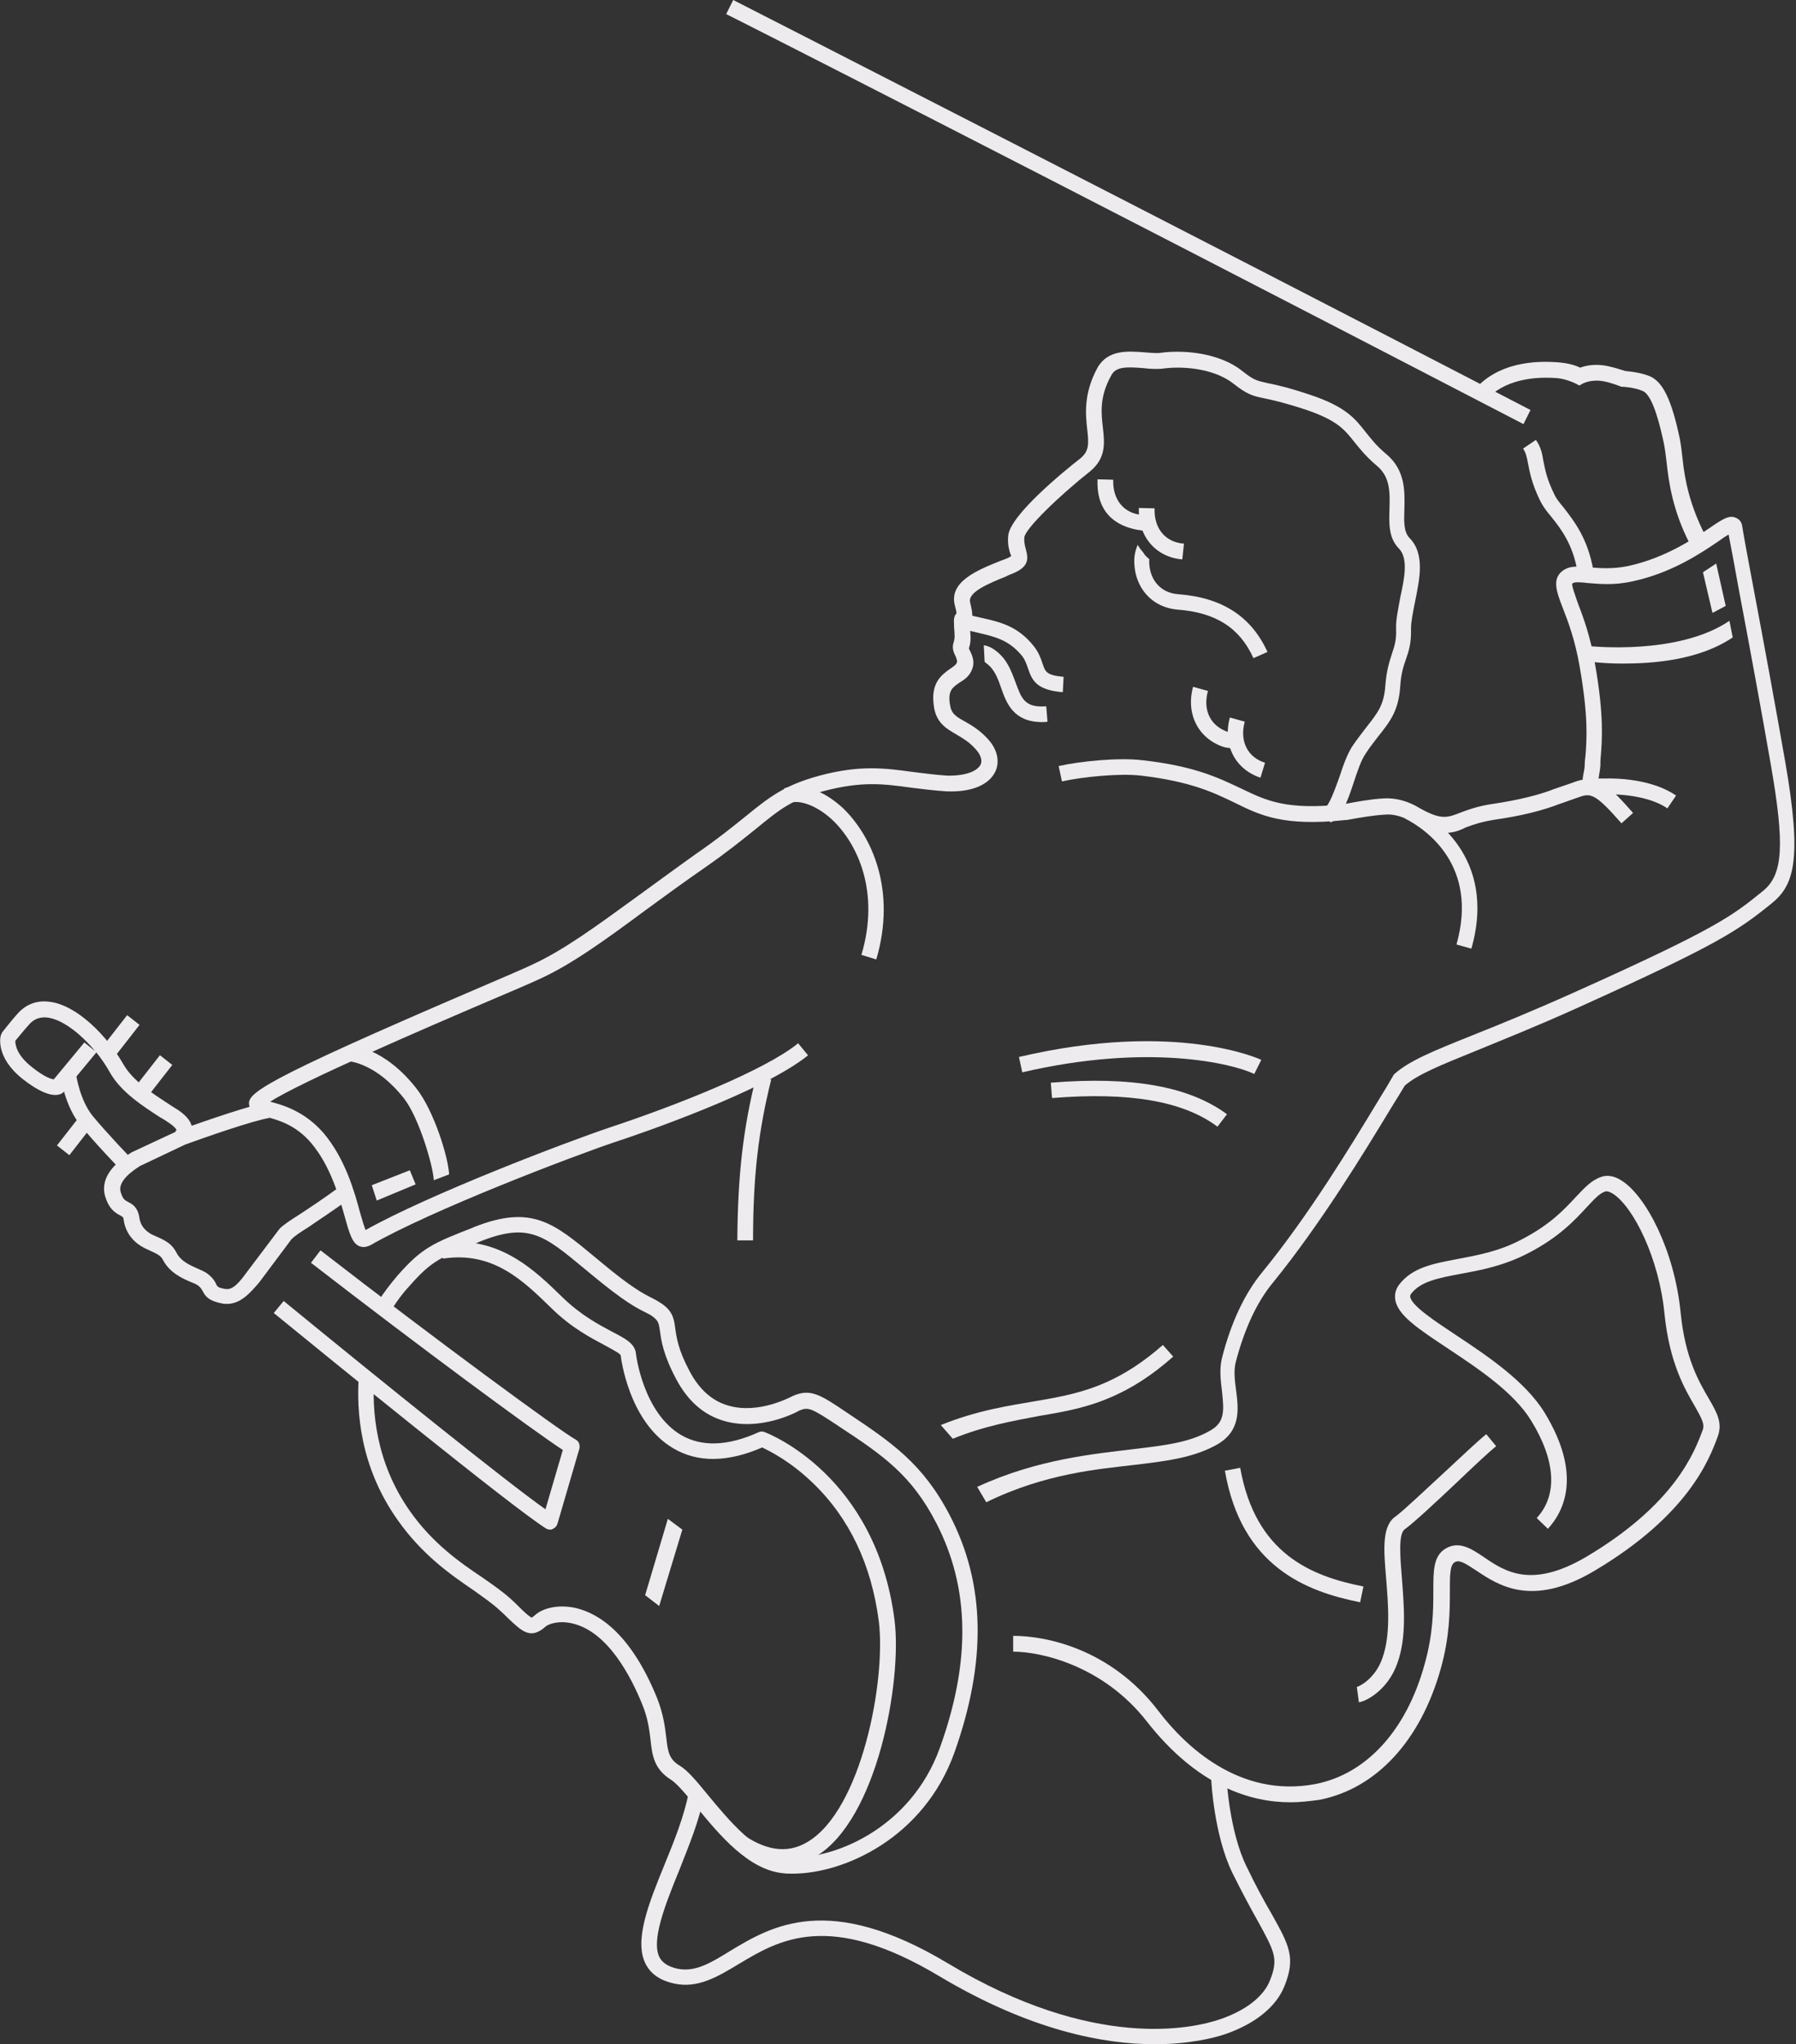 <svg width="167" height="190" viewBox="0 0 167 190" fill="none" xmlns="http://www.w3.org/2000/svg">
<rect x="0" y="0" width="167" height="190" fill="#333333" stroke="none"/>
<path d="M146.697 53.228C146.274 50.605 145.159 49.178 144.236 48.021C143.813 47.519 143.467 47.056 143.236 46.594C142.429 44.974 142.236 43.855 142.083 43.084C141.967 42.467 141.89 42.081 141.621 41.695L142.813 40.885C143.275 41.541 143.39 42.12 143.505 42.814C143.659 43.585 143.813 44.511 144.544 45.977C144.697 46.324 145.005 46.709 145.39 47.172C146.351 48.407 147.658 50.065 148.158 53.035L146.697 53.228ZM157.118 50.528C155.541 47.481 155.156 44.781 154.964 42.929C154.887 42.274 154.81 41.657 154.695 41.117C154.08 38.224 153.426 36.604 152.734 36.334C151.926 35.987 150.888 35.948 150.888 35.948H150.773L150.658 35.91C150.658 35.91 149.927 35.601 149.158 35.447C147.927 35.215 147.235 35.64 147.197 35.64L146.851 35.832C146.735 35.755 145.774 35.215 144.697 35.138C143.582 35.061 140.775 34.984 138.776 36.604L137.314 35.987C139.814 33.364 143.621 33.595 144.813 33.672C145.889 33.75 146.543 33.981 146.928 34.174C147.427 33.981 148.312 33.788 149.465 34.02C150.196 34.174 150.85 34.405 151.119 34.482C151.465 34.521 152.465 34.598 153.349 34.945C154.618 35.447 155.426 37.144 156.195 40.77C156.31 41.387 156.387 42.042 156.464 42.737C156.656 44.588 157.118 46.941 158.54 49.718L157.118 50.528Z" fill="#EDEBEE"/>
<path d="M141.66 39.419C94.44 14.927 68.023 1.543 67.523 1.311L68.177 0C68.792 0.309 109.359 21.021 142.313 38.108L141.66 39.419Z" fill="#EDEBEE"/>
<path d="M70.022 115.288H68.561C68.6 109.194 69.1 104.874 70.33 99.976L71.714 100.323C70.522 105.106 70.022 109.31 70.022 115.288Z" fill="#EDEBEE"/>
<path d="M33.8 115.906C33.685 115.906 33.531 115.867 33.415 115.828C32.762 115.558 32.493 114.671 32.07 113.128C31.531 111.239 30.762 108.423 28.955 106.263C27.494 104.527 25.84 104.103 24.725 103.794C23.956 103.601 23.341 103.409 23.187 102.791C22.918 101.673 23.687 100.747 44.759 91.722C46.912 90.796 48.643 90.063 49.527 89.639C52.373 88.327 55.334 86.168 59.102 83.429C60.755 82.233 62.639 80.845 64.639 79.418C66.716 77.99 68.138 76.833 69.292 75.908C71.561 74.056 72.945 72.976 76.213 72.089C79.982 71.086 82.25 71.395 84.827 71.742C85.826 71.858 86.826 72.012 88.057 72.089C89.979 72.128 90.902 71.588 91.171 71.086C91.364 70.701 91.21 70.16 90.71 69.621C90.133 68.965 89.518 68.618 88.941 68.271C88.018 67.731 87.019 67.191 86.826 65.571C86.519 63.411 87.634 62.678 88.326 62.176C88.672 61.945 88.903 61.791 88.98 61.559C89.018 61.444 88.98 61.328 88.864 61.019C88.71 60.711 88.48 60.248 88.672 59.708C88.787 59.322 88.787 59.129 88.71 58.204V58.049C88.672 57.586 88.71 57.239 88.941 57.008C88.941 56.892 88.903 56.699 88.787 56.275C88.21 54.077 90.864 52.996 92.979 52.148C93.171 52.071 93.402 51.994 93.594 51.916C93.863 51.801 93.978 51.724 94.017 51.685C94.017 51.608 93.978 51.531 93.94 51.454C93.825 51.106 93.671 50.528 93.748 49.795C93.901 47.905 98.9 43.817 100.438 42.621C101.284 41.927 101.246 41.271 101.092 39.882C100.938 38.494 100.746 36.565 102.053 34.174C103.015 32.477 104.899 32.631 106.399 32.747C107.014 32.785 107.552 32.862 107.975 32.785C109.667 32.554 113.166 32.631 115.512 34.483C116.589 35.331 116.819 35.37 117.819 35.601C118.588 35.755 119.703 35.987 121.78 36.681C125.164 37.8 126.009 38.918 127.009 40.191C127.509 40.808 128.009 41.464 128.893 42.197C130.701 43.701 130.624 45.707 130.585 47.327C130.547 48.445 130.508 49.448 131.085 50.027C132.508 51.492 132.008 53.806 131.585 55.889C131.393 56.854 131.201 57.779 131.201 58.435C131.239 59.746 131.008 60.479 130.739 61.251C130.508 61.906 130.278 62.562 130.201 63.796C130.047 66.034 129.278 67.036 128.201 68.386C127.855 68.849 127.432 69.351 127.009 70.006C126.548 70.662 126.202 71.742 125.856 72.783C125.279 74.519 124.741 76.023 123.702 76.448L123.164 75.098C123.587 74.905 124.125 73.362 124.51 72.32C124.894 71.163 125.279 70.006 125.856 69.196C126.317 68.541 126.74 68.001 127.125 67.499C128.124 66.226 128.701 65.493 128.817 63.681C128.932 62.254 129.201 61.482 129.432 60.749C129.662 60.055 129.855 59.515 129.816 58.474C129.778 57.625 130.009 56.622 130.201 55.542C130.585 53.768 130.97 51.916 130.085 50.991C129.086 49.988 129.163 48.599 129.201 47.249C129.24 45.745 129.278 44.318 128.009 43.277C127.009 42.428 126.432 41.695 125.933 41.078C125.01 39.921 124.356 39.072 121.395 38.07C119.396 37.414 118.319 37.182 117.588 37.028C116.435 36.797 115.935 36.642 114.666 35.64C112.666 34.097 109.59 34.058 108.206 34.251C107.629 34.328 106.937 34.29 106.283 34.212C104.745 34.097 103.745 34.058 103.322 34.907C102.207 36.913 102.4 38.417 102.553 39.767C102.707 41.155 102.861 42.544 101.4 43.778C98.477 46.092 95.324 49.139 95.247 49.949C95.209 50.451 95.324 50.798 95.401 51.106C95.67 52.071 95.555 52.727 94.171 53.305C93.978 53.382 93.748 53.459 93.555 53.575C91.94 54.231 89.941 55.041 90.21 56.005C90.441 56.969 90.518 57.471 90.172 57.895C90.172 57.934 90.172 57.972 90.172 58.011V58.165C90.249 59.129 90.325 59.554 90.095 60.248C90.095 60.325 90.172 60.441 90.21 60.518C90.364 60.865 90.671 61.444 90.402 62.176C90.172 62.832 89.672 63.179 89.21 63.449C88.557 63.912 88.134 64.182 88.326 65.455C88.441 66.303 88.826 66.573 89.749 67.075C90.364 67.422 91.133 67.885 91.864 68.695C92.748 69.659 92.979 70.778 92.556 71.703C91.979 72.938 90.364 73.632 88.095 73.555H88.057C86.788 73.478 85.673 73.323 84.711 73.208C82.173 72.861 80.174 72.591 76.636 73.516C73.637 74.288 72.522 75.213 70.253 77.065C69.1 77.99 67.638 79.186 65.523 80.652C63.524 82.04 61.717 83.352 59.986 84.625C56.179 87.44 53.142 89.639 50.181 90.989C49.258 91.413 47.566 92.146 45.374 93.072C39.952 95.386 27.955 100.554 25.11 102.406C25.11 102.406 25.11 102.406 25.148 102.406C26.34 102.714 28.34 103.293 30.108 105.337C32.108 107.729 32.954 110.737 33.492 112.743C33.646 113.283 33.838 113.938 33.992 114.324C39.991 110.969 52.565 106.186 56.679 104.797C62.87 102.753 71.138 99.474 74.214 96.967L75.137 98.086C71.022 101.442 59.448 105.414 57.179 106.147C53.18 107.497 40.106 112.473 34.415 115.751C34.146 115.867 33.954 115.906 33.8 115.906Z" fill="#EDEBEE"/>
<path d="M134.392 77.412C133.623 77.412 132.739 77.142 131.431 76.447H131.393C130.508 75.907 129.585 75.637 128.778 75.715C127.586 75.792 126.509 75.985 125.433 76.177C125.317 76.216 125.24 76.216 125.125 76.216C119.319 76.833 117.204 75.792 114.781 74.596C112.858 73.67 110.705 72.629 106.091 72.089C104.091 71.858 100.631 72.205 98.746 72.629L98.439 71.202C100.477 70.739 104.091 70.392 106.245 70.662C111.09 71.202 113.358 72.32 115.396 73.285C117.742 74.403 119.549 75.329 124.971 74.75C125.01 74.75 125.048 74.75 125.086 74.712H125.125C126.163 74.519 127.355 74.287 128.624 74.21C129.739 74.133 130.931 74.442 132.046 75.136C134.007 76.216 134.546 76.023 135.815 75.522C136.545 75.252 137.468 74.905 138.853 74.712C141.16 74.365 143.082 73.902 144.543 73.323C144.543 73.323 144.543 73.323 146.235 72.745L146.428 72.668C148.543 71.896 149.773 73.207 151.85 75.56L150.773 76.525C148.504 73.94 147.966 73.67 146.928 74.056L146.697 74.133C146.235 74.287 145.197 74.673 145.043 74.712C143.467 75.329 141.467 75.83 139.045 76.177C137.776 76.37 137.007 76.64 136.276 76.91C135.699 77.219 135.084 77.412 134.392 77.412Z" fill="#EDEBEE"/>
<path d="M126.355 158.218L126.163 156.791C126.394 156.752 127.893 156.019 128.547 154.091C129.316 151.931 129.085 149.192 128.893 146.762C128.663 144.024 128.47 141.825 129.778 140.938C130.47 140.436 132.585 138.431 134.469 136.695C136.007 135.268 137.43 133.918 138.199 133.301L139.122 134.419C138.391 134.998 136.968 136.348 135.469 137.775C133.469 139.665 131.393 141.594 130.624 142.134C130.008 142.558 130.201 144.756 130.354 146.685C130.547 149.231 130.816 152.162 129.931 154.592C129.047 157.099 127.009 158.141 126.355 158.218Z" fill="#EDEBEE"/>
<path d="M107.36 190C102.63 190 95.824 188.727 87.403 183.713C77.059 177.503 72.406 180.319 68.676 182.556C66.754 183.713 64.908 184.831 62.716 184.368C61.447 184.098 60.563 183.52 60.063 182.594C58.909 180.434 60.294 176.963 61.793 173.299C62.716 171.062 63.639 168.709 64.024 166.664L65.446 166.934C65.062 169.133 64.062 171.524 63.139 173.877C61.832 177.079 60.524 180.396 61.332 181.938C61.601 182.44 62.139 182.787 62.985 182.98C64.639 183.327 66.1 182.44 67.907 181.321C71.753 179.007 77.059 175.844 88.133 182.478C101.746 190.656 110.936 188.534 113.435 187.686C115.819 186.876 117.511 185.564 118.088 184.06C118.896 182.054 118.511 181.398 116.973 178.583C116.319 177.426 115.55 175.999 114.589 174.07C112.897 170.599 112.628 165.584 112.628 165.392L114.051 165.314C114.051 165.353 114.32 170.252 115.896 173.453C116.819 175.381 117.588 176.77 118.242 177.889C119.857 180.781 120.511 181.938 119.434 184.6C118.665 186.528 116.704 188.11 113.897 189.074C112.858 189.421 110.59 190 107.36 190Z" fill="#EDEBEE"/>
<path d="M116.627 99.821C114.627 98.857 106.821 96.928 95.055 99.667L94.747 98.24C109.398 94.807 117.204 98.471 117.281 98.51L116.627 99.821Z" fill="#EDEBEE"/>
<path d="M113.205 104.72C110.013 102.328 104.976 101.48 97.824 102.058L97.708 100.631C105.245 100.014 110.59 100.978 114.089 103.563L113.205 104.72Z" fill="#EDEBEE"/>
<path d="M21.11 121.19C20.957 121.19 20.803 121.19 20.649 121.151C19.457 120.92 19.111 120.534 18.842 119.994C18.726 119.801 18.649 119.647 18.38 119.454C18.265 119.377 18.034 119.261 17.804 119.184C16.996 118.837 15.804 118.335 15.15 117.101C14.958 116.754 14.843 116.638 13.728 116.137C12.997 115.828 11.728 115.057 11.497 113.36C11.459 113.128 11.459 113.128 11.19 112.974C10.651 112.704 10.113 112.318 9.767 111.161C9.382 109.734 10.19 108.384 12.228 107.111L12.305 107.073L16.688 105.028C19.649 103.987 23.225 102.753 24.802 102.483L25.033 103.91C23.418 104.18 18.919 105.761 17.227 106.378L12.997 108.384C11.613 109.271 10.997 110.081 11.228 110.814C11.42 111.47 11.613 111.547 11.882 111.701C12.266 111.894 12.805 112.164 12.959 113.167C13.074 114.092 13.766 114.594 14.304 114.825C15.496 115.327 15.996 115.635 16.419 116.445C16.842 117.255 17.688 117.602 18.38 117.911C18.726 118.065 18.996 118.181 19.226 118.335C19.765 118.721 19.995 119.107 20.111 119.377C20.226 119.608 20.303 119.685 20.918 119.801C21.418 119.878 21.918 119.685 22.879 118.335L25.994 114.208C26.378 113.822 26.917 113.475 27.878 112.858C28.763 112.28 29.993 111.47 31.685 110.235L32.531 111.393C30.839 112.627 29.57 113.437 28.686 114.054C27.878 114.555 27.378 114.902 27.109 115.172L24.11 119.184C23.225 120.225 22.341 121.19 21.11 121.19Z" fill="#EDEBEE"/>
<path d="M40.337 109.695C40.26 108.307 38.953 103.871 37.568 102.097C34.953 98.78 32.492 98.664 32.416 98.626L32.454 97.16C32.569 97.16 35.645 97.237 38.722 101.171C40.337 103.215 41.683 107.535 41.76 109.155L40.337 109.695Z" fill="#EDEBEE"/>
<path d="M35.031 111.585L34.569 110.158L38.107 108.77L38.645 110.081L35.031 111.585Z" fill="#EDEBEE"/>
<path d="M159.233 56.969L158.348 53.189L159.579 52.379L160.463 56.313L159.233 56.969Z" fill="#EDEBEE"/>
<path d="M150.888 61.675C149.043 61.675 147.735 61.482 147.581 61.482L147.812 60.055C147.889 60.055 156.041 60.942 160.809 57.702L161.117 59.245C157.964 61.366 153.734 61.675 150.888 61.675Z" fill="#EDEBEE"/>
<path d="M11.266 108.77C11.151 108.654 8.805 106.224 7.498 104.604C6.037 102.83 5.652 100.168 5.652 100.053L7.075 99.86C7.075 99.898 7.421 102.251 8.613 103.717C9.921 105.298 12.305 107.805 12.343 107.805L11.266 108.77Z" fill="#EDEBEE"/>
<path d="M17.227 106.263L16.304 105.144C16.381 105.067 16.419 105.028 16.419 105.028C16.419 105.028 16.342 104.797 15.727 104.373C15.496 104.218 15.227 104.026 14.92 103.871C13.382 102.868 11.228 101.518 10.19 99.628C9.844 99.011 9.421 98.394 8.959 97.816L5.96 101.441C5.922 101.518 5.845 101.557 5.806 101.596C5.383 101.866 4.384 102.058 2.153 100.323C-0.461 98.278 0.038 96.311 0.077 96.234C0.115 96.157 0.154 96.041 0.192 95.964C0.231 95.926 1.115 94.769 1.73 94.113C2.499 93.303 3.499 92.956 4.614 93.11C7.152 93.418 9.959 96.273 11.459 98.896C12.343 100.477 14.304 101.711 15.727 102.637C16.035 102.83 16.304 103.023 16.573 103.177C17.419 103.756 17.842 104.334 17.88 104.951C17.88 105.337 17.765 105.8 17.227 106.263ZM1.423 96.736C1.423 97.044 1.5 98.047 2.999 99.204C4.114 100.091 4.73 100.284 4.999 100.323L7.844 96.89L8.844 97.7C7.537 96.118 5.845 94.769 4.422 94.576C3.768 94.499 3.192 94.691 2.769 95.154C2.307 95.656 1.692 96.427 1.423 96.736Z" fill="#EDEBEE"/>
<path d="M7.478 103.669L5.297 106.463L6.448 107.367L8.628 104.572L7.478 103.669Z" fill="#EDEBEE"/>
<path d="M11.823 94.355L9.642 97.15L10.793 98.053L12.974 95.259L11.823 94.355Z" fill="#EDEBEE"/>
<path d="M14.869 98.077L12.688 100.872L13.839 101.775L16.02 98.981L14.869 98.077Z" fill="#EDEBEE"/>
<path d="M61.294 149.269L59.986 148.266L62.101 141.169L63.447 142.172L61.294 149.269Z" fill="#EDEBEE"/>
<path d="M72.791 173.299C71.407 173.299 69.753 172.797 67.869 171.409L68.715 170.252C71.099 172.026 73.175 172.335 75.06 171.216C80.135 168.246 82.404 156.096 81.712 150.658C81.02 145.412 78.982 141.092 75.56 137.814C73.483 135.808 71.522 134.844 70.868 134.535C67.677 135.924 64.87 135.962 62.601 134.612C58.41 132.144 57.718 126.05 57.718 125.972C57.641 125.78 56.872 125.394 56.256 125.047C54.949 124.352 53.142 123.427 51.258 121.575C48.72 119.107 45.874 116.253 41.183 116.985L40.952 115.558C46.336 114.71 49.758 118.104 52.257 120.534C53.988 122.231 55.679 123.118 56.91 123.774C58.179 124.43 59.063 124.892 59.14 125.857C59.14 125.895 59.794 131.295 63.332 133.378C65.254 134.497 67.677 134.419 70.561 133.108C70.753 133.031 70.945 133.031 71.099 133.108C71.522 133.262 81.443 137.158 83.173 150.542C83.904 156.173 81.597 169.172 75.829 172.566C75.021 172.913 74.022 173.299 72.791 173.299Z" fill="#EDEBEE"/>
<path d="M73.714 174.147C73.406 174.147 73.099 174.147 72.829 174.109C69.599 173.8 66.908 170.56 64.754 167.937C63.831 166.819 62.947 165.777 62.409 165.43C60.794 164.427 60.64 163.116 60.486 161.689C60.371 160.763 60.255 159.722 59.717 158.41C58.717 155.942 56.564 151.661 53.218 150.889C51.911 150.581 50.988 150.966 50.758 151.159C49.335 152.432 48.566 151.661 47.143 150.311C46.951 150.118 46.72 149.886 46.451 149.655C45.836 149.076 44.99 148.498 44.028 147.803C41.875 146.338 39.222 144.486 36.953 141.246C33.492 136.348 33.108 131.218 33.377 127.747L34.8 127.862C34.569 131.102 34.915 135.885 38.107 140.436C40.221 143.445 42.759 145.219 44.836 146.608C45.836 147.302 46.72 147.919 47.451 148.575C47.72 148.806 47.95 149.038 48.143 149.231C48.681 149.771 49.258 150.311 49.45 150.349C49.45 150.349 49.527 150.311 49.796 150.079C50.45 149.501 51.873 149.076 53.565 149.462C55.641 149.963 58.64 151.776 61.101 157.832C61.678 159.298 61.832 160.493 61.947 161.458C62.101 162.769 62.178 163.502 63.216 164.119C63.985 164.582 64.831 165.623 65.908 166.935C67.792 169.21 70.407 172.334 73.022 172.604C77.213 173.029 84.673 170.059 87.403 162.422C90.287 154.399 90.171 147.572 87.057 141.555C84.75 137.081 82.097 135.268 78.059 132.607L77.944 132.529C75.444 130.871 75.175 130.755 74.329 131.102C73.945 131.334 70.638 133.031 67.331 132.067C65.447 131.527 63.947 130.215 62.87 128.171C61.678 125.934 61.486 124.622 61.37 123.735C61.255 122.964 61.217 122.771 60.717 122.385C60.486 122.192 60.255 122.115 59.986 121.961C59.217 121.575 58.102 121.035 54.987 118.451L54.334 117.911C50.565 114.787 49.142 113.591 44.605 115.404L44.528 115.443C40.914 116.87 40.145 117.178 38.068 119.531C37.453 120.187 36.915 120.92 36.453 121.652L35.223 120.881C35.723 120.071 36.338 119.3 36.953 118.567C39.26 115.944 40.26 115.558 43.99 114.093L44.067 114.054C49.412 111.933 51.488 113.668 55.257 116.792L55.91 117.332C58.871 119.801 59.948 120.302 60.64 120.65C60.947 120.804 61.217 120.958 61.563 121.19C62.601 121.922 62.678 122.655 62.793 123.504C62.909 124.314 63.062 125.471 64.139 127.477C65.023 129.135 66.216 130.215 67.715 130.639C70.561 131.488 73.598 129.791 73.637 129.791L73.714 129.752C75.367 129.019 76.29 129.637 78.751 131.295L78.867 131.372C82.904 134.072 85.826 136.039 88.326 140.861C91.633 147.225 91.748 154.438 88.749 162.885C85.903 170.83 78.482 174.147 73.714 174.147Z" fill="#EDEBEE"/>
<path d="M51.142 142.172C51.027 142.172 50.873 142.134 50.757 142.057C47.566 140.051 30.608 126.242 25.456 122.038L26.378 120.92C36.03 128.827 47.066 137.698 50.719 140.282L52.334 134.767C49.604 132.992 39.145 125.278 28.916 117.371L29.801 116.214C40.606 124.584 52.065 132.992 53.526 133.802C53.834 133.957 53.949 134.304 53.872 134.651L51.834 141.632C51.757 141.864 51.603 142.018 51.411 142.095C51.334 142.172 51.219 142.172 51.142 142.172Z" fill="#EDEBEE"/>
<path d="M106.36 49.332C103.245 48.985 101.938 47.172 102.053 44.549L103.515 44.588C103.438 46.439 104.514 47.751 106.245 47.866L106.36 49.332Z" fill="#EDEBEE"/>
<path d="M109.936 51.993C107.475 51.801 105.783 49.834 105.899 47.211L107.36 47.249C107.283 49.101 108.36 50.412 110.09 50.528L109.936 51.993Z" fill="#EDEBEE"/>
<path d="M114.204 68.039C112.551 67.499 111.82 65.995 112.32 64.221L110.936 63.835C110.244 66.38 111.436 68.656 113.781 69.428C114.281 69.582 115.012 69.543 115.012 69.543L114.204 68.039Z" fill="#EDEBEE"/>
<path d="M117.204 72.282C114.858 71.51 113.666 69.235 114.358 66.689L115.743 67.075C115.243 68.888 116.012 70.392 117.627 70.893L117.204 72.282Z" fill="#EDEBEE"/>
<path d="M106.86 51.955C106.783 53.806 107.86 55.118 109.59 55.233C113.666 55.542 116.358 57.316 117.858 60.595L116.55 61.173C115.281 58.358 113.051 56.931 109.513 56.661C107.052 56.468 105.36 54.501 105.476 51.878C105.514 51.261 105.783 50.644 105.783 50.644C105.783 50.644 105.976 50.991 106.322 51.376C106.476 51.685 106.86 51.955 106.86 51.955Z" fill="#EDEBEE"/>
<path d="M98.823 64.336C96.439 64.143 95.978 63.295 95.593 62.138C95.439 61.713 95.324 61.328 95.017 60.942C93.825 59.515 92.632 59.206 90.979 58.821C90.518 58.705 90.018 58.589 89.518 58.474L89.902 57.085C90.364 57.239 90.825 57.316 91.287 57.432C93.017 57.818 94.632 58.203 96.093 60.016C96.593 60.633 96.785 61.212 96.939 61.675C97.208 62.446 97.285 62.755 98.9 62.909L98.823 64.336Z" fill="#EDEBEE"/>
<path d="M91.748 61.675C92.479 62.215 92.786 63.063 93.094 63.951C93.594 65.378 94.248 67.113 96.901 67.113C97.055 67.113 97.247 67.113 97.401 67.075L97.285 65.648C95.286 65.802 94.978 64.915 94.44 63.449C94.017 62.331 93.594 61.058 92.248 60.248C91.748 59.978 91.479 59.978 91.479 59.978L91.556 61.521L91.748 61.675Z" fill="#EDEBEE"/>
<path d="M91.71 139.626L90.864 138.199C96.516 135.576 101.977 135.114 105.399 134.689C108.321 134.342 110.628 134.072 112.551 132.954C113.897 132.182 113.82 131.141 113.628 129.328C113.512 128.364 113.359 127.284 113.628 126.204C114.474 122.887 115.743 120.225 117.358 118.258C121.741 112.897 125.663 106.417 128.278 102.097C128.778 101.287 129.201 100.593 129.547 99.976L129.586 99.898L129.663 99.821C131.047 98.587 133.239 97.7 136.892 96.234C139.314 95.27 142.352 94.036 146.236 92.3C159.656 86.283 161.078 85.126 163.924 82.812C165.808 81.307 165.962 78.53 164.654 71.047C163.847 66.38 162.616 59.708 161.694 54.848C161.271 52.495 160.925 50.644 160.732 49.679C160.463 49.834 160.117 50.065 159.809 50.296C158.156 51.415 155.426 53.266 151.773 54.038C150.042 54.423 148.697 54.269 147.658 54.192C147.043 54.115 146.466 54.076 146.274 54.192C146.236 54.231 146.197 54.231 146.197 54.231C146.12 54.423 146.466 55.31 146.697 56.005C147.197 57.316 147.889 59.129 148.312 61.713C149.158 66.496 148.966 68.772 148.85 70.276C148.812 70.623 148.812 70.893 148.812 71.163C148.774 71.626 148.697 71.973 148.658 72.243C148.658 72.282 148.658 72.32 148.62 72.359C148.735 72.359 148.927 72.359 149.196 72.359C150.465 72.32 153.657 72.436 155.849 73.94L155.041 75.136C153.772 74.249 151.581 73.786 149.235 73.825C148.312 73.825 147.735 73.786 147.389 73.323C147.043 72.899 147.159 72.397 147.235 71.935C147.274 71.703 147.351 71.433 147.351 71.125C147.351 70.855 147.389 70.507 147.428 70.199C147.543 68.695 147.697 66.612 146.889 61.983C146.466 59.515 145.813 57.779 145.313 56.506C144.698 54.925 144.236 53.652 145.505 52.919C146.12 52.572 146.851 52.649 147.735 52.726C148.697 52.803 149.889 52.919 151.388 52.611C154.734 51.878 157.272 50.219 158.925 49.101C160.156 48.252 160.809 47.828 161.424 48.136C161.617 48.214 161.924 48.406 162.001 48.908C162.078 49.486 162.501 51.762 163.039 54.616C163.962 59.476 165.193 66.188 166 70.816C167.577 79.88 166.846 82.272 164.731 83.969C161.578 86.514 159.809 87.749 146.736 93.65C142.813 95.424 139.776 96.62 137.353 97.623C133.931 99.011 131.816 99.86 130.624 100.901C130.278 101.48 129.855 102.174 129.393 102.907C126.779 107.227 122.779 113.784 118.357 119.222C116.858 121.035 115.704 123.542 114.897 126.628C114.704 127.438 114.82 128.325 114.935 129.212C115.166 130.987 115.397 132.992 113.166 134.265C110.975 135.499 108.398 135.808 105.476 136.155C102.246 136.541 97.209 136.926 91.71 139.626Z" fill="#EDEBEE"/>
<path d="M136.815 88.173L135.43 87.787C137.507 80.42 132.585 77.064 130.624 76.062L131.624 75.097C132.931 75.753 139.276 79.533 136.815 88.173Z" fill="#EDEBEE"/>
<path d="M126.471 148.922C121.433 147.919 115.435 145.605 113.897 136.695L115.319 136.425C116.742 144.409 121.895 146.492 126.778 147.456L126.471 148.922Z" fill="#EDEBEE"/>
<path d="M119.973 167.513C116.358 167.513 111.398 166.086 106.629 159.992C102.592 154.823 96.824 153.512 94.209 153.512V152.046H94.248C97.209 152.046 103.284 153.203 107.745 159.066C110.129 162.19 115.204 167.166 122.318 165.816C127.048 164.89 130.778 160.84 132.47 154.669C133.277 151.815 133.277 149.539 133.277 147.842C133.277 145.991 133.277 144.641 134.392 143.946C135.661 143.175 136.815 143.946 137.968 144.718C139.929 146.068 142.39 147.688 147.466 144.718C155.733 139.819 157.541 134.998 158.31 132.954C158.541 132.375 158.233 131.835 157.579 130.678C156.656 129.097 155.234 126.667 154.772 122.115C154.272 116.947 151.888 112.203 150.004 110.968C149.696 110.775 149.466 110.698 149.273 110.737C148.697 110.93 148.235 111.47 147.543 112.203C146.466 113.36 145.005 114.98 142.083 116.484C139.776 117.68 137.622 118.065 135.738 118.412C133.7 118.798 132.085 119.107 131.201 120.264C131.124 120.38 131.124 120.457 131.124 120.534C131.278 121.382 133.393 122.771 135.43 124.121C138.276 126.011 141.814 128.364 143.621 131.295C147.197 137.158 145.351 140.552 143.929 142.095L142.89 141.092C144.851 138.971 144.659 135.769 142.39 132.067C140.775 129.405 137.392 127.168 134.661 125.355C131.931 123.542 129.97 122.27 129.739 120.804C129.663 120.302 129.778 119.84 130.086 119.415C131.316 117.795 133.277 117.448 135.507 117.024C137.315 116.677 139.353 116.33 141.468 115.211C144.159 113.823 145.467 112.395 146.543 111.238C147.351 110.39 147.966 109.695 148.889 109.387C149.312 109.233 150.004 109.194 150.85 109.773C153.042 111.2 155.695 116.175 156.272 122C156.695 126.242 157.964 128.402 158.887 129.984C159.617 131.257 160.194 132.221 159.733 133.494C158.925 135.692 156.964 140.822 148.274 145.991C142.429 149.462 139.314 147.341 137.238 145.952C136.123 145.219 135.661 144.949 135.238 145.219C134.815 145.489 134.815 146.492 134.815 147.881C134.815 149.655 134.815 152.085 133.969 155.093C132.085 161.805 127.971 166.24 122.703 167.282C121.857 167.397 120.972 167.513 119.973 167.513Z" fill="#EDEBEE"/>
<path d="M81.481 89.176L80.097 88.751C81.827 82.966 79.789 78.453 77.367 76.177C75.983 74.904 74.367 74.287 73.406 74.635L72.906 73.284C74.444 72.706 76.521 73.4 78.367 75.097C81.097 77.72 83.365 82.773 81.481 89.176Z" fill="#EDEBEE"/>
<path d="M88.595 133.725L87.48 132.452C90.902 131.064 93.901 130.64 96.362 130.215C98.631 129.83 100.707 129.444 102.938 128.441C104.553 127.708 106.245 126.667 108.129 125.008L109.09 126.088C107.091 127.862 105.283 128.981 103.553 129.752C101.169 130.832 98.939 131.218 96.632 131.604C94.209 132.067 91.517 132.53 88.595 133.725Z" fill="#EDEBEE"/>
</svg>
